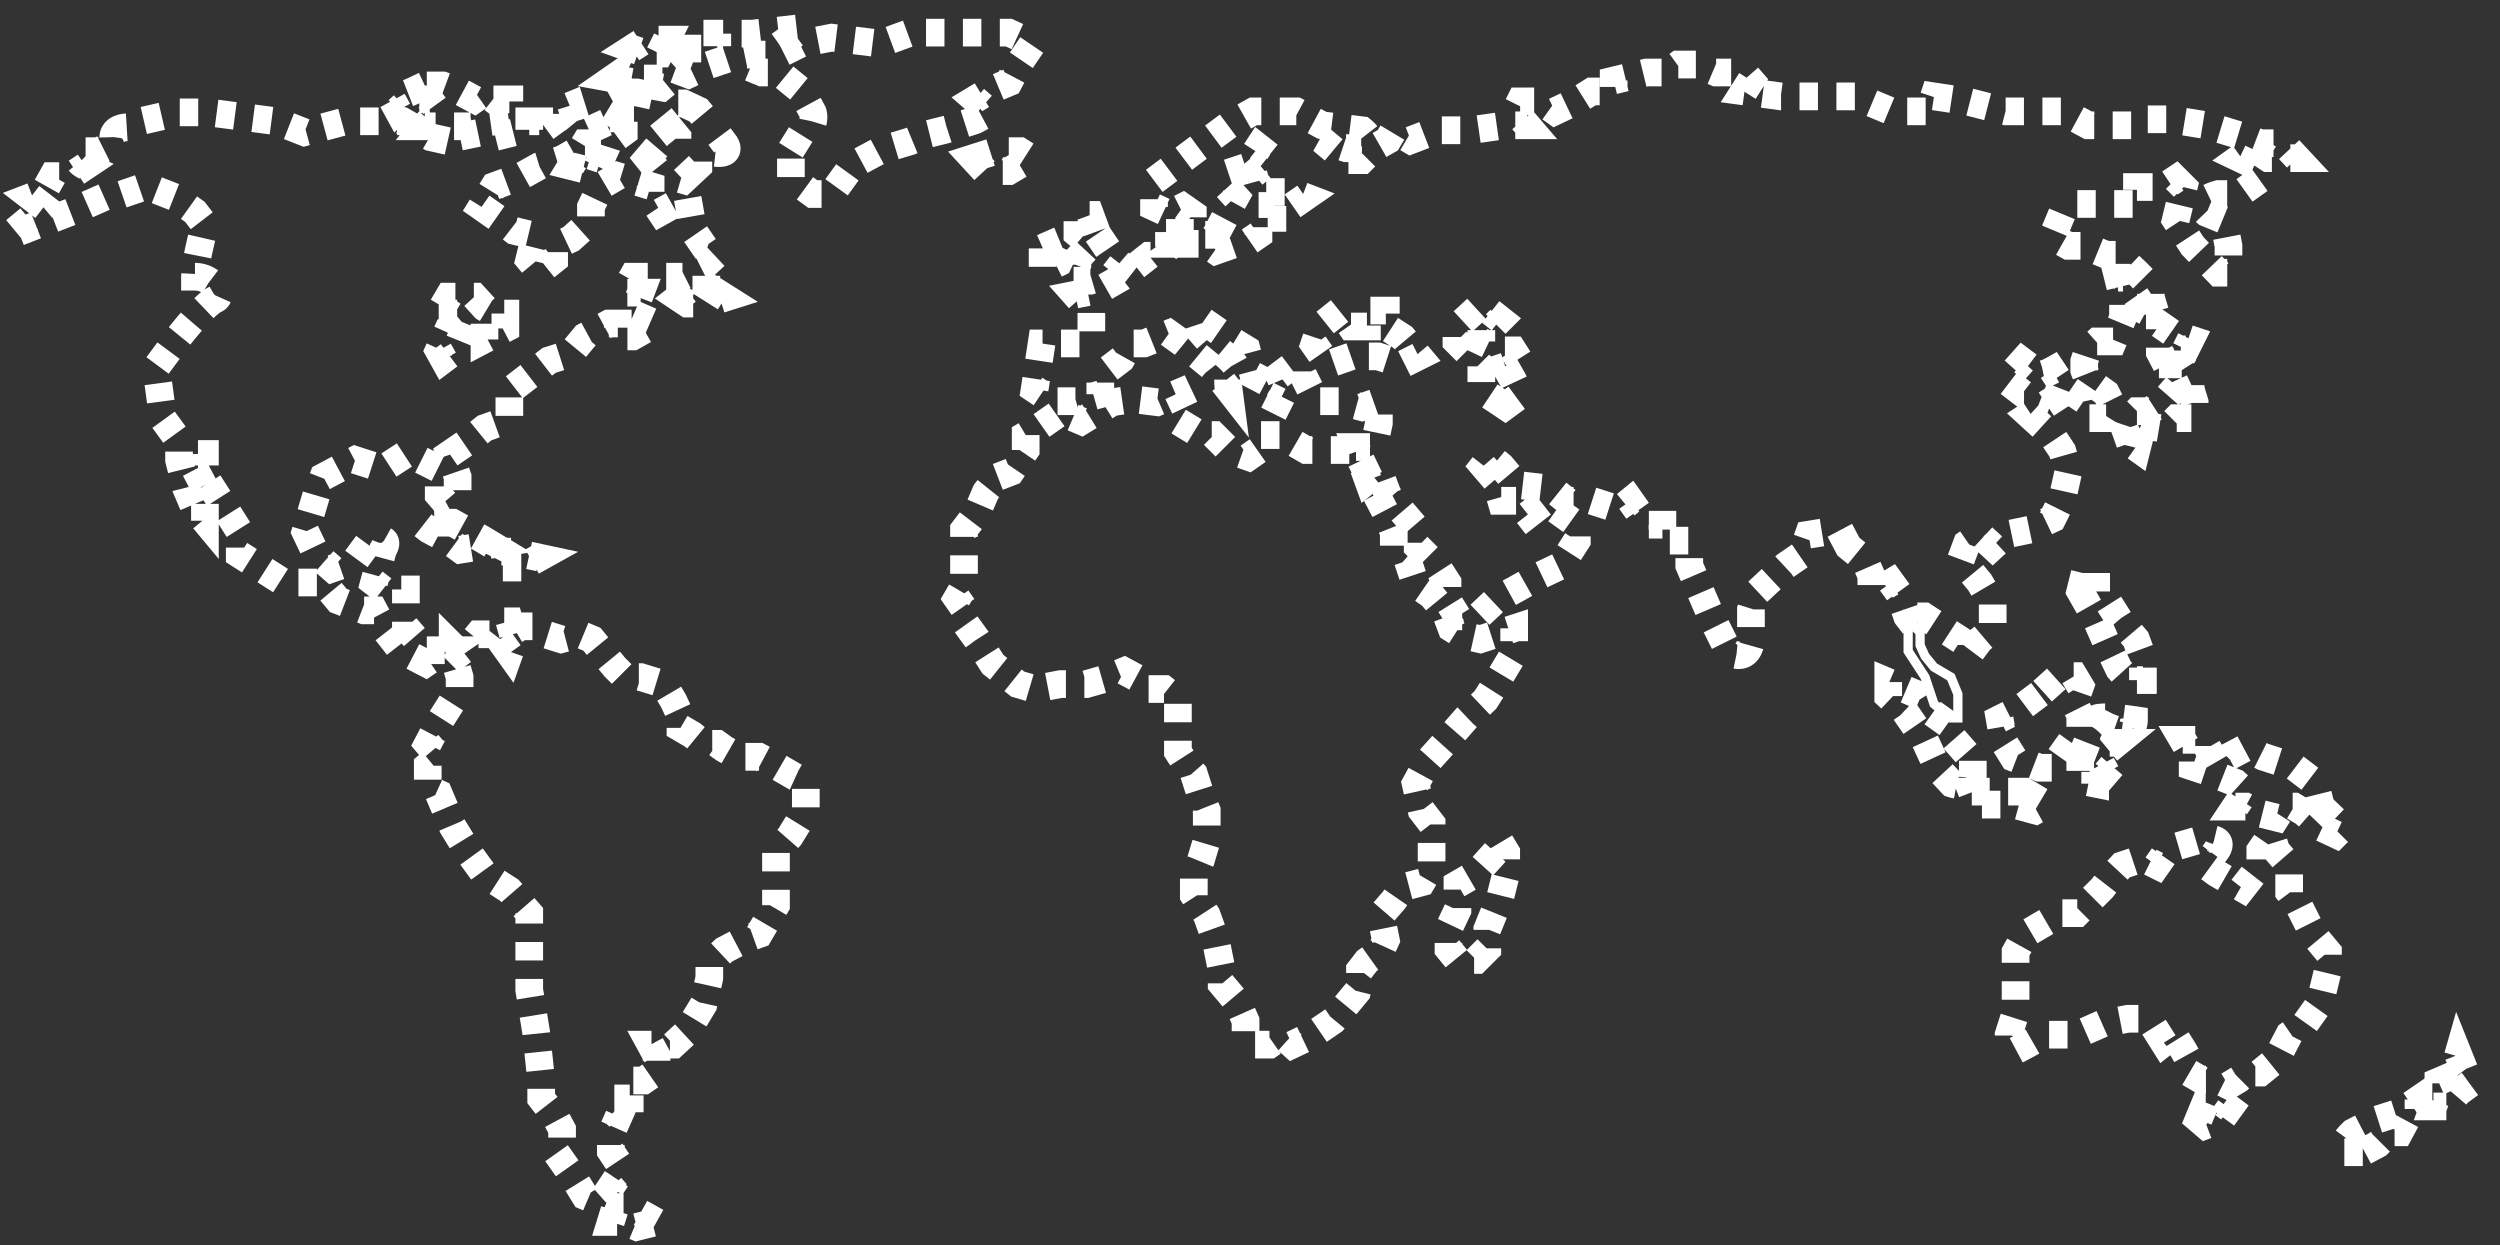 <svg width="271" height="135" viewBox="0 0 271 135" fill="none" xmlns="http://www.w3.org/2000/svg">
<rect x="0" y="0" width="271" height="135" fill="#333333" stroke="none"/>
<path d="M108.165 51.696L109.567 51.156L111.184 48.781V47.161L112.802 46.189L114.959 44.678L117.224 45.65L120.567 43.598L122.832 43.274L125.42 43.598L127.685 42.626L128.655 44.678L127.685 45.65L130.165 47.161H131.567L133.185 48.781L135.341 49.536L136.42 48.781V47.161H138.792L141.596 48.781H144.4H146.988L148.39 51.696L149.038 53.316L150.224 55.583L151.087 57.742V59.47L152.596 60.766L153.459 63.357L155.185 64.545L156.694 66.38L157.341 68.108L158.528 68.864L160.469 69.296L164.136 68.108V70.807L162.518 73.507L161.008 75.882L158.959 77.826L156.694 80.417L154.753 82.576L153.459 84.952L154.106 87.867L155.185 89.271V91.646V93.806L154.106 95.641L152.057 96.181L151.087 97.585L149.685 99.204L150.224 101.904L149.685 103.091L148.175 104.171L147.42 105.143V106.223L147.096 107.518L144.508 110.649L142.136 112.269L140.087 113.241L139.008 112.269L137.606 113.241H135.773L135.018 112.269V110.649L134.155 108.706L132.43 106.654V105.143L131.783 101.904L130.812 99.204L129.41 97.045V95.101L130.165 93.266L130.812 91.106V89.271V87.867L130.165 86.248L129.41 83.872L128.655 83.008L127.685 81.497V79.769V77.178V75.882L126.175 74.694H124.126L123.263 73.507L121.861 72.751L120.028 73.507L117.763 74.154H114.959L112.155 74.694L110.322 74.154L107.626 71.995L106.871 70.807L105.9 69.296L105.037 68.108L104.498 67.352V65.948L103.743 64.869L104.498 63.573V61.306V60.226V58.93V57.419L105.9 55.583L106.871 53.316L108.165 51.696Z" stroke="white" stroke-width="3" stroke-dasharray="2 2"/>
<path d="M162.086 92.402L160.037 94.669L157.988 95.857V98.665L157.018 100.716V102.875L157.988 104.063H160.037L161.224 102.875V100.716L162.626 97.261L163.273 94.669V92.402L162.626 91.322L162.086 92.402Z" stroke="white" stroke-width="3" stroke-dasharray="2 2"/>
<path d="M238.332 121.339L239.087 119.503H240.812L241.675 120.151L240.812 121.339L239.087 121.987L238.332 121.339Z" stroke="white" stroke-width="3" stroke-dasharray="2 2"/>
<path d="M227.871 110.973L225.175 112.161H221.616L220.106 113.025L218.489 113.889L217.734 113.025V112.161L218.489 109.786V106.547V103.199L219.567 101.256L223.449 98.988H225.175L227.871 96.289L228.626 95.317L230.028 93.806L232.292 93.05L233.802 93.806L234.557 92.726L235.959 91.754L238.547 90.998C240.877 90.653 240.668 91.646 240.273 92.186L239.087 93.806L240.273 94.669L243.077 96.289L245.018 93.806V92.186L246.204 90.459L246.744 92.186L248.145 93.806V96.721L249.116 98.017L250.734 101.256L252.351 103.199V105.143L251.489 108.706L249.871 110.973L248.145 112.161L246.744 114.86L245.018 116.264H243.4L242.645 117.02L241.567 117.668L240.273 117.02H238.547L237.253 116.264V114.86L236.714 113.889L235.636 112.161L234.557 113.025L233.263 110.973L231.861 110.434H230.675L227.871 110.973Z" stroke="white" stroke-width="3" stroke-dasharray="2 2"/>
<path d="M256.126 124.902H253.753C253.753 124.125 254.616 123.138 255.047 122.743L257.743 121.339L260.116 120.583L262.165 119.179V120.583L260.871 121.339L260.116 122.743H259.037L257.743 124.038L256.126 124.902Z" stroke="white" stroke-width="3" stroke-dasharray="2 2"/>
<path d="M265.185 119.935H263.783L264.322 118.424V117.236L265.832 116.588L266.48 114.321L267.127 115.94L268.098 117.236L266.48 118.424L265.185 119.935Z" stroke="white" stroke-width="3" stroke-dasharray="2 2"/>
<path d="M71.174 132.46L68.263 130.841H66.214L63.41 129.653L62.008 127.385L60.174 124.794L60.929 123.822V122.419L60.174 121.015L58.665 119.071V117.128L58.125 111.945L57.37 107.302V102.983V98.988L55.214 96.505L52.518 94.777L50.792 92.402L49.067 89.595L47.557 86.032L46.37 85.492V83.008L47.557 82.037L46.37 80.633L47.557 78.365L49.067 75.99L49.822 74.91V73.399L49.067 70.807V70.052L49.822 70.807L50.792 70.052L51.87 68.756H53.057L54.135 67.352H55.214L55.753 69.296L55.214 70.807L54.135 69.296L56.508 67.892H58.125L59.096 68.756L60.822 69.296L62.87 68.756L64.165 69.296L66.645 72.319L67.724 73.399H69.449L71.929 74.154L73.008 75.99L73.763 77.61V78.905L75.057 79.661L76.243 80.633H77.753L78.508 81.173L80.018 82.037H82.282L84.116 83.008L86.165 84.196L87.351 84.736V86.032V87.867L85.626 90.674L84.116 92.402V94.777V98.125L82.282 101.256L80.772 101.796L78.508 102.983L76.89 104.495V106.007L76.243 108.922L74.41 111.945L73.008 113.241H71.714H70.527L71.174 114.429V116.156L69.772 117.128H68.263V119.071H66.214V120.259L67.076 121.015L66.214 122.958V123.822V124.794L67.076 126.09V127.385L66.214 128.681L67.076 129.653L66.214 132.46H67.724L69.018 133L71.174 132.46Z" stroke="white" stroke-width="3" stroke-dasharray="2 2"/>
<path d="M251.597 87.435L253.969 89.703L253.214 90.459L251.597 89.703L249.763 88.083L248.685 87.435H247.499L246.744 88.623L244.587 88.083L243.4 87.435H242.322L243.4 85.816L242.322 84.844L239.302 83.656L237.685 83.116V82.037L236.606 80.201H239.302V81.065L240.489 83.116L241.567 82.037L243.4 81.065L245.342 82.037L248.685 83.116L250.949 84.844L251.597 87.435Z" stroke="white" stroke-width="3" stroke-dasharray="2 2"/>
<path d="M221.077 75.234L218.92 76.854L216.763 77.934L217.194 80.417L218.273 82.144L221.077 83.224H223.234V82.144L224.851 79.877L225.498 79.013V77.502L224.851 76.206L225.498 74.37L224.851 73.291H223.234L221.077 75.234Z" stroke="white" stroke-width="3" stroke-dasharray="2 2"/>
<path d="M219.459 85.816L221.832 87.219L220.645 87.867L218.273 87.219H216.439H214.283L213.743 85.816H215.577H217.41H219.459Z" stroke="white" stroke-width="3" stroke-dasharray="2 2"/>
<path d="M213.851 82.468V84.088C213.851 85.384 212.342 85.204 211.587 84.952L210.077 83.332L208.675 80.309L206.518 77.178L204.685 75.45V73.939L208.244 75.45L209.322 77.178L211.587 78.797V79.877L213.851 82.468Z" stroke="white" stroke-width="3" stroke-dasharray="2 2"/>
<path d="M225.498 64.113L226.038 61.953C226.253 61.09 226.918 61.594 227.224 61.953V64.113L228.41 65.085L229.704 67.136L231.538 69.296L232.293 71.347V73.723H230.783L229.704 72.535L228.41 69.836L227.224 67.136L225.498 64.113Z" stroke="white" stroke-width="3" stroke-dasharray="2 2"/>
<path d="M209.646 76.314L208.675 73.399L206.842 70.591V67.244L208.136 68.54V69.944L208.675 71.131L209.646 72.319L211.479 73.399L212.234 75.234V77.826H211.479L209.646 76.314Z" stroke="white"/>
<path d="M200.371 59.254L199.4 57.419L196.057 57.959L195.302 60.118L193.577 61.306L190.341 64.329L189.802 66.056V69.404C189.543 71.477 188.112 71.131 187.429 70.699L185.488 66.812L183.116 61.306V58.606H181.714H180.204V56.879H178.586L176.753 54.287L175.567 55.259L172.547 54.287H169.851L168.233 52.992L164.459 52.56L162.733 50.508L161.547 49.536L160.792 50.508L162.086 52.02L162.733 54.287H164.459L165.645 55.799L167.586 54.287L168.665 55.259L170.929 56.879V58.606L169.204 61.306L166.939 62.385L164.459 63.789L162.086 65.085L160.253 66.812H157.988L156.91 65.085V63.141L155.724 61.306L153.674 59.254V57.419L150.439 53.639L149.469 51.048L148.282 52.02L146.988 48.457H148.929L149.469 45.865V43.49L147.635 44.138L145.263 43.49H142.674L141.272 40.683V39.711H139.978L138.684 40.683L139.331 42.194L138.684 43.49L137.174 42.734L137.714 41.654L135.88 40.683L135.125 37.875L133.184 36.688L130.38 34.744C129.172 33.621 129.518 34.852 129.841 35.608L131.243 37.228C132.357 38.055 134.414 39.711 133.723 39.711C133.033 39.711 133.076 41.367 133.184 42.194L131.243 39.711L128.223 37.228L126.714 36.148L124.018 37.228H122.508L121.537 38.955L119.272 40.683V42.734L116.576 43.49H114.096L112.155 42.194L112.91 37.228H117.331L118.302 36.148V33.88L116.576 31.937L119.272 31.397L121.537 30.101L124.557 27.726H125.743L126.714 26.754V24.703L127.9 23.731V25.135L129.302 24.703V23.191L128.223 22.435L126.714 23.191L125.096 22.435V19.628L129.841 16.065L133.184 13.581L135.88 12.07H140.518L143.322 13.581L147.635 14.121C149.016 15.244 148.21 15.885 147.635 16.065H145.91L143.322 15.201L145.91 17.36H147.635L148.929 16.065L150.439 15.201L151.086 14.121L152.92 15.201L155.724 14.121H159.39L163.165 13.581H165.537L164.243 12.07L164.782 10.99H167.047L168.557 12.07L170.822 10.99L172.547 9.91H174.92V8.723L178.478 7.859H180.743L181.929 6.995H183.978L186.028 7.859H189.047L189.802 8.723L189.047 9.91L193.037 10.45H193.9H195.841H197.675H201.126L205.008 12.07H207.273H209.106L209.645 10.45L213.204 10.99L217.41 12.07H221.077H223.557L226.361 13.581H231.645L232.616 12.934H235.204L239.194 13.581L242.753 14.661L245.018 15.525H247.498L249.008 17.145H245.881L244.263 16.065L242.753 17.145L245.018 18.224V19.412L242.753 21.032H240.488C238.245 21.636 238.691 22.651 239.194 23.083L241.028 23.839L241.567 26.646V29.561H240.488L237.684 26.646L235.851 23.839L236.714 20.276L235.851 19.412L234.557 20.276H233.155H231.645V22.111H229.057H225.175L223.557 23.083L222.479 25.674L224.204 26.646H225.93L228.302 27.618H229.596L231.645 29.561L233.155 31.073V32.261L233.802 34.42L232.616 33.772L231.645 32.261L230.135 30.101H229.596L230.135 32.261V34.42L229.057 37.012H227.332L226.361 37.875L225.93 39.171V40.143L226.361 41.223L228.302 42.626L229.057 44.138L228.302 45.326H226.361L225.93 43.382L223.557 41.763L222.479 40.143C221.098 40.92 220.609 40.467 220.537 40.143L219.243 39.171L217.41 41.223L219.243 42.626H220.537L222.479 43.382L219.998 45.002L222.479 47.269L223.557 48.889L224.204 51.156L223.557 54.071L222.479 56.231L219.998 57.419L217.41 57.959L216.008 59.254L214.606 57.959L213.204 58.93L212.557 60.658L214.606 63.141L216.008 65.517V68.216L214.606 69.404L213.635 70.699H212.557V69.404L210.724 68.216L208.567 66.812H207.812V68.216L206.733 66.812L205.871 64.329L205.008 63.141L203.93 63.789H202.851V62.385L202.096 60.658L200.371 59.254Z" stroke="white" stroke-width="3" stroke-dasharray="2 2"/>
<path d="M230.89 48.025L230.351 46.513L230.675 45.541L231.645 44.57H232.939L234.449 43.598L235.959 41.87L235.312 40.467L234.126 38.199V36.796V35.176L235.528 36.148L237.469 36.796L236.93 37.875H235.528V39.495H236.498L237.469 41.007V42.194L237.9 43.598V45.326H235.959L234.773 46.513L233.479 46.297H232.508L231.645 45.865L231.106 46.297L231.969 47.269L231.645 48.565L230.89 48.025Z" stroke="white" stroke-width="3" stroke-dasharray="2 2"/>
<path d="M163.165 44.03L160.577 42.302V39.711L157.88 37.012V35.5L160.577 33.017L162.626 34.636L161.763 35.5H160.577V37.012L162.626 37.983H164.028L164.782 39.171L163.165 39.711L164.028 41.223L164.782 42.842L163.165 44.03Z" stroke="white" stroke-width="3" stroke-dasharray="2 2"/>
<path d="M146.449 38.631L143.969 39.495L142.459 37.336L143.106 35.392L145.263 33.664L146.449 35.392H148.175V33.664H150.224V35.392L152.057 36.58L153.783 38.631L152.057 39.495L149.361 38.631H146.449Z" stroke="white" stroke-width="3" stroke-dasharray="2 2"/>
<path d="M118.949 25.351L120.782 28.05L121.537 28.698L120.782 29.669L118.194 30.425H116.145L116.792 28.698V28.05L118.194 26.538L116.792 25.351V24.379V23.299H118.194L118.949 25.351Z" stroke="white" stroke-width="3" stroke-dasharray="2 2"/>
<path d="M113.018 26.862L114.744 26.106C116.124 25.502 115.822 26.358 115.499 26.862L114.744 28.482L113.018 29.346V26.862Z" stroke="white" stroke-width="3" stroke-dasharray="2 2"/>
<path d="M105.469 17.145L107.841 16.389H110.537L111.724 17.145L109.351 18.548H106.763L105.469 17.145Z" stroke="white" stroke-width="3" stroke-dasharray="2 2"/>
<path d="M85.734 16.281L86.812 14.553C88.279 13.948 88.286 12.718 88.106 12.178L86.812 9.802L84.439 7.859H82.606L80.773 7.103V5.915H84.439L86.812 4.728L90.155 4.08L95.439 4.728L98.675 3.54H104.93H109.351L111.939 4.728L110.322 7.103L109.351 8.939L107.302 9.802L105.685 10.774L107.302 12.178L105.685 13.041L102.665 14.013L100.508 14.553L98.675 15.309L95.439 16.281L92.42 17.9L90.155 21.032H88.106L85.734 19.304V16.281Z" stroke="white" stroke-width="3" stroke-dasharray="2 2"/>
<path d="M74.086 5.267L72.037 7.103L74.626 8.075L76.674 7.103L79.263 6.239L84.008 5.267L87.135 3L81.527 3.648H77.753V5.267H76.674H74.086Z" stroke="white" stroke-width="3" stroke-dasharray="2 2"/>
<path d="M69.018 10.018H66.861L64.704 11.206L66.861 12.502H69.018H71.498L73.439 14.877V15.633H71.498L70.204 17.145L71.498 18.764L74.086 19.52L75.704 18.008V16.389H76.567C78.982 16.993 78.939 16.137 78.616 15.633L77.322 13.905L75.704 11.962L74.086 11.206H72.792L71.498 10.558L69.018 10.018Z" stroke="white" stroke-width="3" stroke-dasharray="3 3"/>
<path d="M46.047 9.262L44.429 10.018L42.488 10.774L43.135 11.962L44.429 10.774H46.586L47.449 11.962L46.047 13.689H47.988H49.282H51.008L52.949 13.258L55.214 12.934V11.962V10.774H54.459H53.488L52.518 10.018L51.439 10.774L50.037 10.018L47.988 9.262H46.047Z" stroke="white" stroke-width="3" stroke-dasharray="2 2"/>
<path d="M76.567 30.965L78.617 32.261L76.567 32.909H74.518L73.547 32.261L74.518 31.505L76.567 29.669V30.965Z" stroke="white" stroke-width="3" stroke-dasharray="3 3"/>
<path d="M55.753 41.978L59.528 39.063L61.9 38.307L63.41 36.472L65.998 35.068H66.969V36.472H68.586L71.067 35.068L68.586 33.988L69.449 31.721H67.616L68.586 29.993H71.606H73.978L76.351 28.806L77.969 27.294L76.351 26.754L75.165 25.027L74.518 21.355L71.606 22.975L70.528 21.355V20.168L66.969 19.088L65.135 20.168L64.057 22.435V23.947L61.9 25.89L60.067 26.754V28.158L58.449 29.453L57.371 28.158L58.018 25.567L55.753 25.027L54.351 23.947L52.194 22.435L53.596 20.168L56.508 19.088L58.449 18.008L60.929 17.253L62.439 16.389L65.135 17.253L64.488 18.656L61.9 18.008L63.41 15.525H65.998L67.616 14.337V13.149H65.998L63.41 14.337L62.439 13.149L61.9 11.422L60.067 12.178V13.149L58.449 14.337V13.149H57.371V14.337H55.753L53.596 14.877L52.194 14.337L49.606 14.877V15.525L46.694 14.877L43.675 13.149H40.224H37.42L32.998 14.337L29.978 13.149L22.537 12.178H19.41L15.204 13.149L13.802 13.797C13.119 13.797 11.882 14.143 12.4 15.525L10.674 16.389H8.518C8.302 16.713 8.151 17.49 9.272 18.008L7.655 19.088H5.714L4.743 20.816L3.341 21.355L4.743 22.435L0.969 25.567L7.655 22.975L11.322 21.355H12.4L15.851 20.168L18.87 21.355L21.135 22.975L22.214 24.379C21.854 25.674 21.135 28.611 21.135 29.993C23.076 29.993 24.37 32.045 23.292 32.477C22.429 32.822 20.344 35.284 19.41 36.472L16.929 39.819L17.684 45.434L19.41 47.809V49.861L20.165 52.884L21.135 55.151L22.214 56.447V52.884L21.135 50.832V49.213H22.214V51.696L23.939 54.395L25.988 57.635V60.118L30.733 63.141H35.047L36.665 65.085L39.469 66.165H40.547L41.518 68L43.459 70.483L46.155 71.887L48.204 70.483H46.155L43.998 68V63.897H41.518L40.547 63.141L41.518 59.578C41.913 59.002 42.165 58.023 40.008 58.714L38.498 60.766L36.018 61.63L34.292 60.118L33.106 57.635L34.292 53.639L35.047 51.696L38.498 49.861L41.518 50.832L43.998 49.213L45.616 49.861L47.557 50.832V53.639L48.204 54.395L49.606 53.639V51.696L48.743 49.213L50.792 47.809L52.518 46.405L55.214 45.434V43.058L55.753 41.978Z" stroke="white" stroke-width="3" stroke-dasharray="2 2"/>
<path d="M56.508 61.522H53.488L54.351 59.794H55.43L58.45 60.442L56.508 61.522Z" stroke="white" stroke-width="3" stroke-dasharray="2 2"/>
<path d="M49.067 56.663H45.508L46.478 57.419L48.312 58.39L49.929 59.578L53.273 59.038L52.194 58.39L49.067 56.663Z" stroke="white" stroke-width="3" stroke-dasharray="2 2"/>
<path d="M47.557 33.988H50.576L48.635 35.608L47.557 37.983L48.096 38.955L49.39 37.983L50.576 35.068H52.518V36.796L54.782 35.608V33.988H53.596L52.518 33.34L51.439 32.153H48.635L47.557 33.988Z" stroke="white" stroke-width="3" stroke-dasharray="2 2"/>
<path d="M66.429 8.507L71.714 9.478L72.9 8.507H69.773L67.831 7.535L66.429 8.507Z" stroke="white" stroke-width="3" stroke-dasharray="2 2"/>
<path d="M72.254 4.296L71.499 5.807H69.989L68.478 5.267L69.989 4.296H72.254Z" stroke="white" stroke-width="3" stroke-dasharray="2 2"/>
<path d="M131.782 25.459L132.753 23.623L133.4 22.327L133.939 21.355L132.753 20.06V18.872L135.018 18.116L136.42 15.957L137.93 17.145L135.881 18.872L136.42 20.816H140.086L141.488 21.355L140.086 22.327H137.93V23.623H136.42V25.459L135.018 26.43H133.939L131.782 27.186L130.704 26.43H128.439L129.841 25.459H131.782Z" stroke="white" stroke-width="3" stroke-dasharray="2 2"/>
<path d="M225.498 82.361L226.469 79.877C225.951 79.1 226.685 78.329 227.116 78.041C227.116 77.523 229.92 77.826 231.322 78.041C231.322 79.769 229.309 79.193 228.302 78.689L227.547 79.445L227.871 80.525H229.489L228.302 81.497L228.949 83.008L228.302 83.764L227.547 82.361L227.116 83.008V84.952L225.498 84.628V82.361Z" stroke="white" stroke-width="3" stroke-dasharray="2 2"/>
</svg>
